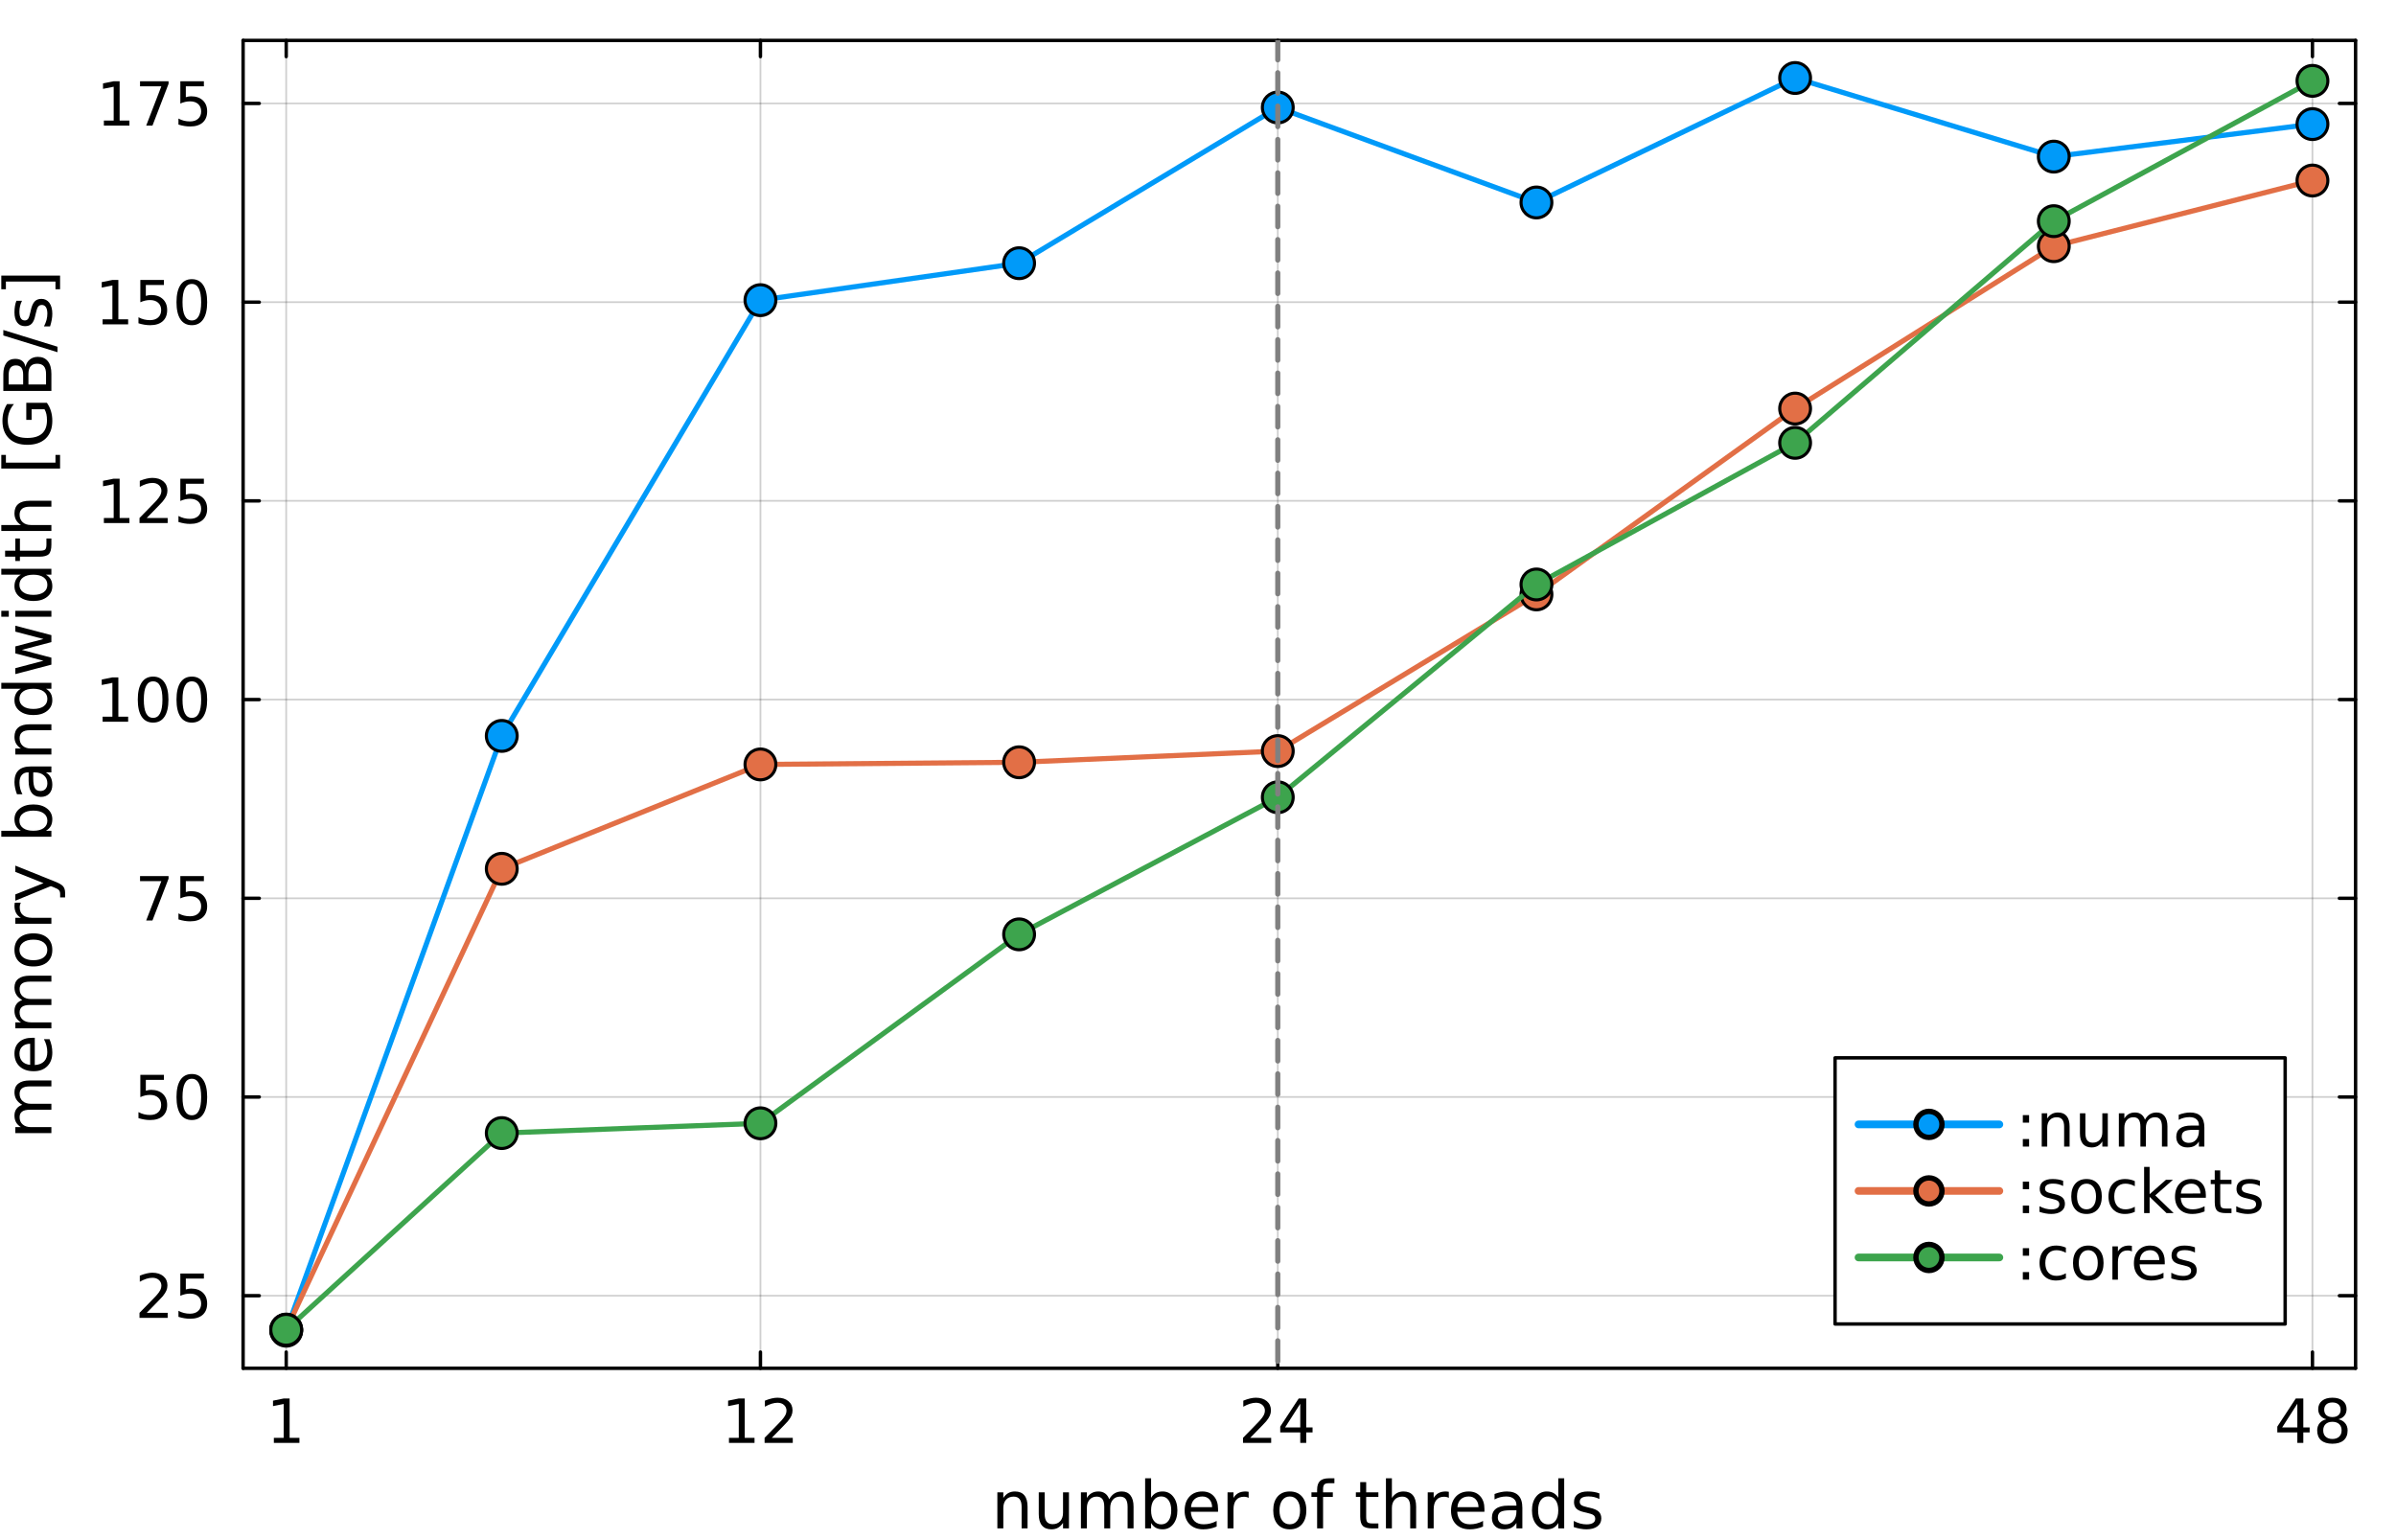 <?xml version="1.0" encoding="utf-8"?>
<svg xmlns="http://www.w3.org/2000/svg" xmlns:xlink="http://www.w3.org/1999/xlink" width="700" height="450" viewBox="0 0 2800 1800">
<rect x="0" y="0" width="2800" height="1800" fill="#333333" stroke="none"/>
<defs>
  <clipPath id="clip370">
    <rect x="0" y="0" width="2800" height="1800"/>
  </clipPath>
</defs>
<path clip-path="url(#clip370)" d="M0 1800 L2800 1800 L2800 -2.27374e-13 L0 -2.27374e-13  Z" fill="#ffffff" fill-rule="evenodd" fill-opacity="1"/>
<defs>
  <clipPath id="clip371">
    <rect x="560" y="0" width="1961" height="1800"/>
  </clipPath>
</defs>
<path clip-path="url(#clip370)" d="M284.088 1599.12 L2752.76 1599.12 L2752.76 47.244 L284.088 47.244  Z" fill="#ffffff" fill-rule="evenodd" fill-opacity="1"/>
<defs>
  <clipPath id="clip372">
    <rect x="284" y="47" width="2470" height="1553"/>
  </clipPath>
</defs>
<polyline clip-path="url(#clip372)" style="stroke:#000000; stroke-linecap:round; stroke-linejoin:round; stroke-width:2; stroke-opacity:0.1; fill:none" points="334.469,1599.12 334.469,47.244 "/>
<polyline clip-path="url(#clip372)" style="stroke:#000000; stroke-linecap:round; stroke-linejoin:round; stroke-width:2; stroke-opacity:0.1; fill:none" points="888.66,1599.12 888.66,47.244 "/>
<polyline clip-path="url(#clip372)" style="stroke:#000000; stroke-linecap:round; stroke-linejoin:round; stroke-width:2; stroke-opacity:0.1; fill:none" points="1493.23,1599.12 1493.23,47.244 "/>
<polyline clip-path="url(#clip372)" style="stroke:#000000; stroke-linecap:round; stroke-linejoin:round; stroke-width:2; stroke-opacity:0.1; fill:none" points="2702.37,1599.12 2702.37,47.244 "/>
<polyline clip-path="url(#clip372)" style="stroke:#000000; stroke-linecap:round; stroke-linejoin:round; stroke-width:2; stroke-opacity:0.1; fill:none" points="334.469,1599.12 334.469,47.244 "/>
<polyline clip-path="url(#clip372)" style="stroke:#000000; stroke-linecap:round; stroke-linejoin:round; stroke-width:2; stroke-opacity:0.1; fill:none" points="888.66,1599.12 888.66,47.244 "/>
<polyline clip-path="url(#clip372)" style="stroke:#000000; stroke-linecap:round; stroke-linejoin:round; stroke-width:2; stroke-opacity:0.1; fill:none" points="1493.23,1599.12 1493.23,47.244 "/>
<polyline clip-path="url(#clip372)" style="stroke:#000000; stroke-linecap:round; stroke-linejoin:round; stroke-width:2; stroke-opacity:0.1; fill:none" points="2702.37,1599.12 2702.37,47.244 "/>
<polyline clip-path="url(#clip370)" style="stroke:#000000; stroke-linecap:round; stroke-linejoin:round; stroke-width:4; stroke-opacity:1; fill:none" points="284.088,1599.12 2752.76,1599.12 "/>
<polyline clip-path="url(#clip370)" style="stroke:#000000; stroke-linecap:round; stroke-linejoin:round; stroke-width:4; stroke-opacity:1; fill:none" points="284.088,47.244 2752.76,47.244 "/>
<polyline clip-path="url(#clip370)" style="stroke:#000000; stroke-linecap:round; stroke-linejoin:round; stroke-width:4; stroke-opacity:1; fill:none" points="334.469,1599.12 334.469,1580.22 "/>
<polyline clip-path="url(#clip370)" style="stroke:#000000; stroke-linecap:round; stroke-linejoin:round; stroke-width:4; stroke-opacity:1; fill:none" points="888.66,1599.12 888.66,1580.22 "/>
<polyline clip-path="url(#clip370)" style="stroke:#000000; stroke-linecap:round; stroke-linejoin:round; stroke-width:4; stroke-opacity:1; fill:none" points="1493.23,1599.12 1493.23,1580.22 "/>
<polyline clip-path="url(#clip370)" style="stroke:#000000; stroke-linecap:round; stroke-linejoin:round; stroke-width:4; stroke-opacity:1; fill:none" points="2702.37,1599.12 2702.37,1580.22 "/>
<polyline clip-path="url(#clip370)" style="stroke:#000000; stroke-linecap:round; stroke-linejoin:round; stroke-width:4; stroke-opacity:1; fill:none" points="334.469,47.244 334.469,66.142 "/>
<polyline clip-path="url(#clip370)" style="stroke:#000000; stroke-linecap:round; stroke-linejoin:round; stroke-width:4; stroke-opacity:1; fill:none" points="888.66,47.244 888.66,66.142 "/>
<polyline clip-path="url(#clip370)" style="stroke:#000000; stroke-linecap:round; stroke-linejoin:round; stroke-width:4; stroke-opacity:1; fill:none" points="1493.23,47.244 1493.23,66.142 "/>
<polyline clip-path="url(#clip370)" style="stroke:#000000; stroke-linecap:round; stroke-linejoin:round; stroke-width:4; stroke-opacity:1; fill:none" points="2702.37,47.244 2702.37,66.142 "/>
<path clip-path="url(#clip370)" d="M320.042 1680.41 L331.5 1680.41 L331.5 1640.87 L319.035 1643.37 L319.035 1636.98 L331.431 1634.48 L338.445 1634.48 L338.445 1680.41 L349.903 1680.41 L349.903 1686.32 L320.042 1686.32 L320.042 1680.41 Z" fill="#000000" fill-rule="nonzero" fill-opacity="1" /><path clip-path="url(#clip370)" d="M851.889 1680.41 L863.348 1680.41 L863.348 1640.87 L850.882 1643.37 L850.882 1636.98 L863.278 1634.48 L870.292 1634.48 L870.292 1680.41 L881.75 1680.41 L881.75 1686.32 L851.889 1686.32 L851.889 1680.41 Z" fill="#000000" fill-rule="nonzero" fill-opacity="1" /><path clip-path="url(#clip370)" d="M901.958 1680.41 L926.437 1680.41 L926.437 1686.32 L893.521 1686.32 L893.521 1680.41 Q897.514 1676.28 904.389 1669.34 Q911.299 1662.36 913.069 1660.34 Q916.438 1656.56 917.757 1653.96 Q919.111 1651.32 919.111 1648.78 Q919.111 1644.65 916.194 1642.05 Q913.313 1639.44 908.66 1639.44 Q905.361 1639.44 901.681 1640.59 Q898.035 1641.73 893.868 1644.06 L893.868 1636.98 Q898.104 1635.28 901.785 1634.41 Q905.465 1633.54 908.521 1633.54 Q916.576 1633.54 921.368 1637.57 Q926.16 1641.6 926.16 1648.33 Q926.16 1651.53 924.944 1654.41 Q923.764 1657.25 920.604 1661.14 Q919.736 1662.15 915.083 1666.98 Q910.431 1671.77 901.958 1680.41 Z" fill="#000000" fill-rule="nonzero" fill-opacity="1" /><path clip-path="url(#clip370)" d="M1461.03 1680.41 L1485.51 1680.41 L1485.51 1686.32 L1452.59 1686.32 L1452.59 1680.41 Q1456.58 1676.28 1463.46 1669.34 Q1470.37 1662.36 1472.14 1660.34 Q1475.51 1656.56 1476.83 1653.96 Q1478.18 1651.32 1478.18 1648.78 Q1478.18 1644.65 1475.26 1642.05 Q1472.38 1639.44 1467.73 1639.44 Q1464.43 1639.44 1460.75 1640.59 Q1457.1 1641.73 1452.94 1644.06 L1452.94 1636.98 Q1457.17 1635.28 1460.85 1634.41 Q1464.53 1633.54 1467.59 1633.54 Q1475.64 1633.54 1480.44 1637.57 Q1485.23 1641.6 1485.23 1648.33 Q1485.23 1651.53 1484.01 1654.41 Q1482.83 1657.25 1479.67 1661.14 Q1478.8 1662.15 1474.15 1666.98 Q1469.5 1671.77 1461.03 1680.41 Z" fill="#000000" fill-rule="nonzero" fill-opacity="1" /><path clip-path="url(#clip370)" d="M1519.5 1640.59 L1501.79 1668.26 L1519.5 1668.26 L1519.5 1640.59 M1517.66 1634.48 L1526.48 1634.48 L1526.48 1668.26 L1533.87 1668.26 L1533.87 1674.09 L1526.48 1674.09 L1526.48 1686.32 L1519.5 1686.32 L1519.5 1674.09 L1496.1 1674.09 L1496.1 1667.32 L1517.66 1634.48 Z" fill="#000000" fill-rule="nonzero" fill-opacity="1" /><path clip-path="url(#clip370)" d="M2684.7 1640.59 L2666.99 1668.26 L2684.7 1668.26 L2684.7 1640.59 M2682.86 1634.48 L2691.68 1634.48 L2691.68 1668.26 L2699.08 1668.26 L2699.08 1674.09 L2691.68 1674.09 L2691.68 1686.32 L2684.7 1686.32 L2684.7 1674.09 L2661.3 1674.09 L2661.3 1667.32 L2682.86 1634.48 Z" fill="#000000" fill-rule="nonzero" fill-opacity="1" /><path clip-path="url(#clip370)" d="M2725.67 1661.7 Q2720.67 1661.7 2717.79 1664.37 Q2714.94 1667.05 2714.94 1671.73 Q2714.94 1676.42 2717.79 1679.09 Q2720.67 1681.77 2725.67 1681.77 Q2730.67 1681.77 2733.56 1679.09 Q2736.44 1676.39 2736.44 1671.73 Q2736.44 1667.05 2733.56 1664.37 Q2730.71 1661.7 2725.67 1661.7 M2718.66 1658.71 Q2714.15 1657.6 2711.61 1654.51 Q2709.11 1651.42 2709.11 1646.98 Q2709.11 1640.76 2713.52 1637.15 Q2717.97 1633.54 2725.67 1633.54 Q2733.42 1633.54 2737.83 1637.15 Q2742.24 1640.76 2742.24 1646.98 Q2742.24 1651.42 2739.7 1654.51 Q2737.2 1657.6 2732.72 1658.71 Q2737.79 1659.89 2740.6 1663.33 Q2743.45 1666.77 2743.45 1671.73 Q2743.45 1679.27 2738.83 1683.3 Q2734.25 1687.32 2725.67 1687.32 Q2717.1 1687.32 2712.48 1683.3 Q2707.9 1679.27 2707.9 1671.73 Q2707.9 1666.77 2710.74 1663.33 Q2713.59 1659.89 2718.66 1658.71 M2716.09 1647.64 Q2716.09 1651.66 2718.59 1653.92 Q2721.12 1656.18 2725.67 1656.18 Q2730.19 1656.18 2732.72 1653.92 Q2735.29 1651.66 2735.29 1647.64 Q2735.29 1643.61 2732.72 1641.35 Q2730.19 1639.1 2725.67 1639.1 Q2721.12 1639.1 2718.59 1641.35 Q2716.09 1643.61 2716.09 1647.64 Z" fill="#000000" fill-rule="nonzero" fill-opacity="1" /><path clip-path="url(#clip370)" d="M1200.82 1760.84 L1200.82 1786.27 L1193.89 1786.27 L1193.89 1761.07 Q1193.89 1755.09 1191.56 1752.11 Q1189.23 1749.14 1184.57 1749.14 Q1178.96 1749.14 1175.73 1752.72 Q1172.49 1756.29 1172.49 1762.46 L1172.49 1786.27 L1165.53 1786.27 L1165.53 1744.14 L1172.49 1744.14 L1172.49 1750.68 Q1174.97 1746.89 1178.32 1745 Q1181.71 1743.12 1186.11 1743.12 Q1193.37 1743.12 1197.09 1747.64 Q1200.82 1752.11 1200.82 1760.84 Z" fill="#000000" fill-rule="nonzero" fill-opacity="1" /><path clip-path="url(#clip370)" d="M1213.91 1769.64 L1213.91 1744.14 L1220.83 1744.14 L1220.83 1769.38 Q1220.83 1775.36 1223.16 1778.37 Q1225.49 1781.34 1230.16 1781.34 Q1235.76 1781.34 1239 1777.77 Q1242.27 1774.19 1242.27 1768.03 L1242.27 1744.14 L1249.19 1744.14 L1249.19 1786.27 L1242.27 1786.27 L1242.27 1779.8 Q1239.75 1783.64 1236.4 1785.52 Q1233.09 1787.36 1228.69 1787.36 Q1221.43 1787.36 1217.67 1782.85 Q1213.91 1778.33 1213.91 1769.64 M1231.32 1743.12 L1231.32 1743.12 Z" fill="#000000" fill-rule="nonzero" fill-opacity="1" /><path clip-path="url(#clip370)" d="M1296.25 1752.23 Q1298.84 1747.56 1302.45 1745.34 Q1306.06 1743.12 1310.95 1743.12 Q1317.54 1743.12 1321.11 1747.75 Q1324.68 1752.34 1324.68 1760.84 L1324.68 1786.27 L1317.72 1786.27 L1317.72 1761.07 Q1317.72 1755.01 1315.58 1752.08 Q1313.44 1749.14 1309.04 1749.14 Q1303.66 1749.14 1300.53 1752.72 Q1297.41 1756.29 1297.41 1762.46 L1297.41 1786.27 L1290.45 1786.27 L1290.45 1761.07 Q1290.45 1754.97 1288.31 1752.08 Q1286.16 1749.14 1281.69 1749.14 Q1276.38 1749.14 1273.26 1752.75 Q1270.14 1756.33 1270.14 1762.46 L1270.14 1786.27 L1263.18 1786.27 L1263.18 1744.14 L1270.14 1744.14 L1270.14 1750.68 Q1272.51 1746.81 1275.82 1744.97 Q1279.13 1743.12 1283.68 1743.12 Q1288.27 1743.12 1291.47 1745.46 Q1294.7 1747.79 1296.25 1752.23 Z" fill="#000000" fill-rule="nonzero" fill-opacity="1" /><path clip-path="url(#clip370)" d="M1368.73 1765.24 Q1368.73 1757.61 1365.57 1753.28 Q1362.45 1748.92 1356.96 1748.92 Q1351.47 1748.92 1348.31 1753.28 Q1345.18 1757.61 1345.18 1765.24 Q1345.18 1772.88 1348.31 1777.24 Q1351.47 1781.57 1356.96 1781.57 Q1362.45 1781.57 1365.57 1777.24 Q1368.73 1772.88 1368.73 1765.24 M1345.18 1750.53 Q1347.37 1746.77 1350.68 1744.97 Q1354.02 1743.12 1358.65 1743.12 Q1366.32 1743.12 1371.1 1749.22 Q1375.92 1755.31 1375.92 1765.24 Q1375.92 1775.17 1371.1 1781.27 Q1366.32 1787.36 1358.65 1787.36 Q1354.02 1787.36 1350.68 1785.55 Q1347.37 1783.71 1345.18 1779.95 L1345.18 1786.27 L1338.22 1786.27 L1338.22 1727.74 L1345.18 1727.74 L1345.18 1750.53 Z" fill="#000000" fill-rule="nonzero" fill-opacity="1" /><path clip-path="url(#clip370)" d="M1423.42 1763.47 L1423.42 1766.86 L1391.6 1766.86 Q1392.05 1774.01 1395.89 1777.77 Q1399.76 1781.49 1406.65 1781.49 Q1410.63 1781.49 1414.36 1780.51 Q1418.12 1779.54 1421.81 1777.58 L1421.81 1784.12 Q1418.08 1785.7 1414.17 1786.53 Q1410.26 1787.36 1406.23 1787.36 Q1396.15 1787.36 1390.25 1781.49 Q1384.38 1775.62 1384.38 1765.62 Q1384.38 1755.27 1389.95 1749.22 Q1395.55 1743.12 1405.03 1743.12 Q1413.53 1743.12 1418.46 1748.62 Q1423.42 1754.07 1423.42 1763.47 M1416.5 1761.44 Q1416.43 1755.76 1413.31 1752.38 Q1410.22 1748.99 1405.11 1748.99 Q1399.31 1748.99 1395.81 1752.26 Q1392.35 1755.54 1391.83 1761.48 L1416.5 1761.44 Z" fill="#000000" fill-rule="nonzero" fill-opacity="1" /><path clip-path="url(#clip370)" d="M1459.2 1750.61 Q1458.03 1749.93 1456.64 1749.63 Q1455.28 1749.29 1453.63 1749.29 Q1447.76 1749.29 1444.6 1753.13 Q1441.48 1756.93 1441.48 1764.08 L1441.48 1786.27 L1434.52 1786.27 L1434.52 1744.14 L1441.48 1744.14 L1441.48 1750.68 Q1443.66 1746.85 1447.16 1745 Q1450.66 1743.12 1455.66 1743.12 Q1456.38 1743.12 1457.24 1743.24 Q1458.11 1743.31 1459.16 1743.5 L1459.2 1750.61 Z" fill="#000000" fill-rule="nonzero" fill-opacity="1" /><path clip-path="url(#clip370)" d="M1507.27 1748.99 Q1501.7 1748.99 1498.47 1753.36 Q1495.23 1757.68 1495.23 1765.24 Q1495.23 1772.8 1498.43 1777.17 Q1501.66 1781.49 1507.27 1781.49 Q1512.8 1781.49 1516.03 1777.13 Q1519.27 1772.77 1519.27 1765.24 Q1519.27 1757.76 1516.03 1753.39 Q1512.8 1748.99 1507.27 1748.99 M1507.27 1743.12 Q1516.3 1743.12 1521.45 1748.99 Q1526.6 1754.86 1526.6 1765.24 Q1526.6 1775.59 1521.45 1781.49 Q1516.3 1787.36 1507.27 1787.36 Q1498.2 1787.36 1493.05 1781.49 Q1487.93 1775.59 1487.93 1765.24 Q1487.93 1754.86 1493.05 1748.99 Q1498.2 1743.12 1507.27 1743.12 Z" fill="#000000" fill-rule="nonzero" fill-opacity="1" /><path clip-path="url(#clip370)" d="M1559.4 1727.74 L1559.4 1733.49 L1552.78 1733.49 Q1549.06 1733.49 1547.59 1735 Q1546.16 1736.5 1546.16 1740.42 L1546.16 1744.14 L1557.56 1744.14 L1557.56 1749.52 L1546.16 1749.52 L1546.16 1786.27 L1539.2 1786.27 L1539.2 1749.52 L1532.58 1749.52 L1532.58 1744.14 L1539.2 1744.14 L1539.2 1741.21 Q1539.2 1734.17 1542.48 1730.97 Q1545.75 1727.74 1552.86 1727.74 L1559.4 1727.74 Z" fill="#000000" fill-rule="nonzero" fill-opacity="1" /><path clip-path="url(#clip370)" d="M1596.53 1732.18 L1596.53 1744.14 L1610.79 1744.14 L1610.79 1749.52 L1596.53 1749.52 L1596.53 1772.39 Q1596.53 1777.54 1597.92 1779.01 Q1599.35 1780.48 1603.68 1780.48 L1610.79 1780.48 L1610.79 1786.27 L1603.68 1786.27 Q1595.67 1786.27 1592.62 1783.3 Q1589.57 1780.29 1589.57 1772.39 L1589.57 1749.52 L1584.49 1749.52 L1584.49 1744.14 L1589.57 1744.14 L1589.57 1732.18 L1596.53 1732.18 Z" fill="#000000" fill-rule="nonzero" fill-opacity="1" /><path clip-path="url(#clip370)" d="M1654.91 1760.84 L1654.91 1786.27 L1647.99 1786.27 L1647.99 1761.07 Q1647.99 1755.09 1645.66 1752.11 Q1643.32 1749.14 1638.66 1749.14 Q1633.06 1749.14 1629.82 1752.72 Q1626.59 1756.29 1626.59 1762.46 L1626.59 1786.27 L1619.63 1786.27 L1619.63 1727.74 L1626.59 1727.74 L1626.59 1750.68 Q1629.07 1746.89 1632.42 1745 Q1635.8 1743.12 1640.2 1743.12 Q1647.46 1743.12 1651.19 1747.64 Q1654.91 1752.11 1654.91 1760.84 Z" fill="#000000" fill-rule="nonzero" fill-opacity="1" /><path clip-path="url(#clip370)" d="M1693.13 1750.61 Q1691.96 1749.93 1690.57 1749.63 Q1689.22 1749.29 1687.56 1749.29 Q1681.69 1749.29 1678.53 1753.13 Q1675.41 1756.93 1675.41 1764.08 L1675.41 1786.27 L1668.45 1786.27 L1668.45 1744.14 L1675.41 1744.14 L1675.41 1750.68 Q1677.59 1746.85 1681.09 1745 Q1684.59 1743.12 1689.59 1743.12 Q1690.31 1743.12 1691.17 1743.24 Q1692.04 1743.31 1693.09 1743.5 L1693.13 1750.61 Z" fill="#000000" fill-rule="nonzero" fill-opacity="1" /><path clip-path="url(#clip370)" d="M1734.73 1763.47 L1734.73 1766.86 L1702.91 1766.86 Q1703.36 1774.01 1707.2 1777.77 Q1711.07 1781.49 1717.95 1781.49 Q1721.94 1781.49 1725.66 1780.51 Q1729.43 1779.54 1733.11 1777.58 L1733.11 1784.12 Q1729.39 1785.7 1725.48 1786.53 Q1721.56 1787.36 1717.54 1787.36 Q1707.46 1787.36 1701.55 1781.49 Q1695.69 1775.62 1695.69 1765.62 Q1695.69 1755.27 1701.25 1749.22 Q1706.86 1743.12 1716.34 1743.12 Q1724.84 1743.12 1729.76 1748.62 Q1734.73 1754.07 1734.73 1763.47 M1727.81 1761.44 Q1727.73 1755.76 1724.61 1752.38 Q1721.53 1748.99 1716.41 1748.99 Q1710.62 1748.99 1707.12 1752.26 Q1703.66 1755.54 1703.13 1761.48 L1727.81 1761.44 Z" fill="#000000" fill-rule="nonzero" fill-opacity="1" /><path clip-path="url(#clip370)" d="M1765.24 1765.09 Q1756.85 1765.09 1753.61 1767.01 Q1750.38 1768.93 1750.38 1773.55 Q1750.38 1777.24 1752.79 1779.42 Q1755.23 1781.57 1759.41 1781.57 Q1765.16 1781.57 1768.62 1777.5 Q1772.12 1773.4 1772.12 1766.63 L1772.12 1765.09 L1765.24 1765.09 M1779.04 1762.23 L1779.04 1786.27 L1772.12 1786.27 L1772.12 1779.87 Q1769.75 1783.71 1766.21 1785.55 Q1762.68 1787.36 1757.56 1787.36 Q1751.09 1787.36 1747.26 1783.75 Q1743.46 1780.1 1743.46 1774.01 Q1743.46 1766.9 1748.2 1763.29 Q1752.97 1759.67 1762.42 1759.67 L1772.12 1759.67 L1772.12 1759 Q1772.12 1754.22 1768.96 1751.63 Q1765.84 1748.99 1760.16 1748.99 Q1756.55 1748.99 1753.12 1749.86 Q1749.7 1750.72 1746.54 1752.45 L1746.54 1746.06 Q1750.34 1744.59 1753.91 1743.88 Q1757.49 1743.12 1760.87 1743.12 Q1770.01 1743.12 1774.53 1747.86 Q1779.04 1752.6 1779.04 1762.23 Z" fill="#000000" fill-rule="nonzero" fill-opacity="1" /><path clip-path="url(#clip370)" d="M1821.02 1750.53 L1821.02 1727.74 L1827.94 1727.74 L1827.94 1786.27 L1821.02 1786.27 L1821.02 1779.95 Q1818.84 1783.71 1815.49 1785.55 Q1812.18 1787.36 1807.52 1787.36 Q1799.88 1787.36 1795.07 1781.27 Q1790.29 1775.17 1790.29 1765.24 Q1790.29 1755.31 1795.07 1749.22 Q1799.88 1743.12 1807.52 1743.12 Q1812.18 1743.12 1815.49 1744.97 Q1818.84 1746.77 1821.02 1750.53 M1797.44 1765.24 Q1797.44 1772.88 1800.56 1777.24 Q1803.72 1781.57 1809.21 1781.57 Q1814.7 1781.57 1817.86 1777.24 Q1821.02 1772.88 1821.02 1765.24 Q1821.02 1757.61 1817.86 1753.28 Q1814.7 1748.92 1809.21 1748.92 Q1803.72 1748.92 1800.56 1753.28 Q1797.44 1757.61 1797.44 1765.24 Z" fill="#000000" fill-rule="nonzero" fill-opacity="1" /><path clip-path="url(#clip370)" d="M1869.06 1745.38 L1869.06 1751.93 Q1866.12 1750.42 1862.96 1749.67 Q1859.8 1748.92 1856.42 1748.92 Q1851.26 1748.92 1848.67 1750.5 Q1846.11 1752.08 1846.11 1755.24 Q1846.11 1757.64 1847.95 1759.04 Q1849.8 1760.39 1855.36 1761.63 L1857.73 1762.16 Q1865.11 1763.74 1868.19 1766.63 Q1871.31 1769.49 1871.31 1774.65 Q1871.31 1780.51 1866.65 1783.94 Q1862.02 1787.36 1853.9 1787.36 Q1850.51 1787.36 1846.82 1786.68 Q1843.18 1786.04 1839.11 1784.73 L1839.11 1777.58 Q1842.95 1779.57 1846.67 1780.59 Q1850.4 1781.57 1854.05 1781.57 Q1858.94 1781.57 1861.57 1779.91 Q1864.2 1778.22 1864.2 1775.17 Q1864.2 1772.35 1862.28 1770.85 Q1860.4 1769.34 1853.97 1767.95 L1851.56 1767.39 Q1845.13 1766.03 1842.27 1763.25 Q1839.41 1760.43 1839.41 1755.54 Q1839.41 1749.59 1843.63 1746.36 Q1847.84 1743.12 1855.59 1743.12 Q1859.43 1743.12 1862.81 1743.69 Q1866.2 1744.25 1869.06 1745.38 Z" fill="#000000" fill-rule="nonzero" fill-opacity="1" /><polyline clip-path="url(#clip372)" style="stroke:#000000; stroke-linecap:round; stroke-linejoin:round; stroke-width:2; stroke-opacity:0.1; fill:none" points="284.088,1514.32 2752.76,1514.32 "/>
<polyline clip-path="url(#clip372)" style="stroke:#000000; stroke-linecap:round; stroke-linejoin:round; stroke-width:2; stroke-opacity:0.1; fill:none" points="284.088,1282.08 2752.76,1282.08 "/>
<polyline clip-path="url(#clip372)" style="stroke:#000000; stroke-linecap:round; stroke-linejoin:round; stroke-width:2; stroke-opacity:0.1; fill:none" points="284.088,1049.85 2752.76,1049.85 "/>
<polyline clip-path="url(#clip372)" style="stroke:#000000; stroke-linecap:round; stroke-linejoin:round; stroke-width:2; stroke-opacity:0.1; fill:none" points="284.088,817.607 2752.76,817.607 "/>
<polyline clip-path="url(#clip372)" style="stroke:#000000; stroke-linecap:round; stroke-linejoin:round; stroke-width:2; stroke-opacity:0.1; fill:none" points="284.088,585.368 2752.76,585.368 "/>
<polyline clip-path="url(#clip372)" style="stroke:#000000; stroke-linecap:round; stroke-linejoin:round; stroke-width:2; stroke-opacity:0.1; fill:none" points="284.088,353.13 2752.76,353.13 "/>
<polyline clip-path="url(#clip372)" style="stroke:#000000; stroke-linecap:round; stroke-linejoin:round; stroke-width:2; stroke-opacity:0.1; fill:none" points="284.088,120.892 2752.76,120.892 "/>
<polyline clip-path="url(#clip372)" style="stroke:#000000; stroke-linecap:round; stroke-linejoin:round; stroke-width:2; stroke-opacity:0.1; fill:none" points="284.088,1514.32 2752.76,1514.32 "/>
<polyline clip-path="url(#clip372)" style="stroke:#000000; stroke-linecap:round; stroke-linejoin:round; stroke-width:2; stroke-opacity:0.1; fill:none" points="284.088,1282.08 2752.76,1282.08 "/>
<polyline clip-path="url(#clip372)" style="stroke:#000000; stroke-linecap:round; stroke-linejoin:round; stroke-width:2; stroke-opacity:0.1; fill:none" points="284.088,1049.85 2752.76,1049.85 "/>
<polyline clip-path="url(#clip372)" style="stroke:#000000; stroke-linecap:round; stroke-linejoin:round; stroke-width:2; stroke-opacity:0.1; fill:none" points="284.088,817.607 2752.76,817.607 "/>
<polyline clip-path="url(#clip372)" style="stroke:#000000; stroke-linecap:round; stroke-linejoin:round; stroke-width:2; stroke-opacity:0.1; fill:none" points="284.088,585.368 2752.76,585.368 "/>
<polyline clip-path="url(#clip372)" style="stroke:#000000; stroke-linecap:round; stroke-linejoin:round; stroke-width:2; stroke-opacity:0.1; fill:none" points="284.088,353.13 2752.76,353.13 "/>
<polyline clip-path="url(#clip372)" style="stroke:#000000; stroke-linecap:round; stroke-linejoin:round; stroke-width:2; stroke-opacity:0.1; fill:none" points="284.088,120.892 2752.76,120.892 "/>
<polyline clip-path="url(#clip370)" style="stroke:#000000; stroke-linecap:round; stroke-linejoin:round; stroke-width:4; stroke-opacity:1; fill:none" points="284.088,1599.12 284.088,47.244 "/>
<polyline clip-path="url(#clip370)" style="stroke:#000000; stroke-linecap:round; stroke-linejoin:round; stroke-width:4; stroke-opacity:1; fill:none" points="2752.76,1599.12 2752.76,47.244 "/>
<polyline clip-path="url(#clip370)" style="stroke:#000000; stroke-linecap:round; stroke-linejoin:round; stroke-width:4; stroke-opacity:1; fill:none" points="284.088,1514.32 302.986,1514.32 "/>
<polyline clip-path="url(#clip370)" style="stroke:#000000; stroke-linecap:round; stroke-linejoin:round; stroke-width:4; stroke-opacity:1; fill:none" points="284.088,1282.08 302.986,1282.08 "/>
<polyline clip-path="url(#clip370)" style="stroke:#000000; stroke-linecap:round; stroke-linejoin:round; stroke-width:4; stroke-opacity:1; fill:none" points="284.088,1049.85 302.986,1049.85 "/>
<polyline clip-path="url(#clip370)" style="stroke:#000000; stroke-linecap:round; stroke-linejoin:round; stroke-width:4; stroke-opacity:1; fill:none" points="284.088,817.607 302.986,817.607 "/>
<polyline clip-path="url(#clip370)" style="stroke:#000000; stroke-linecap:round; stroke-linejoin:round; stroke-width:4; stroke-opacity:1; fill:none" points="284.088,585.368 302.986,585.368 "/>
<polyline clip-path="url(#clip370)" style="stroke:#000000; stroke-linecap:round; stroke-linejoin:round; stroke-width:4; stroke-opacity:1; fill:none" points="284.088,353.13 302.986,353.13 "/>
<polyline clip-path="url(#clip370)" style="stroke:#000000; stroke-linecap:round; stroke-linejoin:round; stroke-width:4; stroke-opacity:1; fill:none" points="284.088,120.892 302.986,120.892 "/>
<polyline clip-path="url(#clip370)" style="stroke:#000000; stroke-linecap:round; stroke-linejoin:round; stroke-width:4; stroke-opacity:1; fill:none" points="2752.76,1514.32 2733.86,1514.32 "/>
<polyline clip-path="url(#clip370)" style="stroke:#000000; stroke-linecap:round; stroke-linejoin:round; stroke-width:4; stroke-opacity:1; fill:none" points="2752.76,1282.08 2733.86,1282.08 "/>
<polyline clip-path="url(#clip370)" style="stroke:#000000; stroke-linecap:round; stroke-linejoin:round; stroke-width:4; stroke-opacity:1; fill:none" points="2752.76,1049.85 2733.86,1049.85 "/>
<polyline clip-path="url(#clip370)" style="stroke:#000000; stroke-linecap:round; stroke-linejoin:round; stroke-width:4; stroke-opacity:1; fill:none" points="2752.76,817.607 2733.86,817.607 "/>
<polyline clip-path="url(#clip370)" style="stroke:#000000; stroke-linecap:round; stroke-linejoin:round; stroke-width:4; stroke-opacity:1; fill:none" points="2752.76,585.368 2733.86,585.368 "/>
<polyline clip-path="url(#clip370)" style="stroke:#000000; stroke-linecap:round; stroke-linejoin:round; stroke-width:4; stroke-opacity:1; fill:none" points="2752.76,353.13 2733.86,353.13 "/>
<polyline clip-path="url(#clip370)" style="stroke:#000000; stroke-linecap:round; stroke-linejoin:round; stroke-width:4; stroke-opacity:1; fill:none" points="2752.76,120.892 2733.86,120.892 "/>
<path clip-path="url(#clip370)" d="M171.464 1534.34 L195.943 1534.34 L195.943 1540.24 L163.026 1540.24 L163.026 1534.34 Q167.019 1530.21 173.894 1523.26 Q180.804 1516.28 182.575 1514.27 Q185.943 1510.49 187.262 1507.88 Q188.616 1505.24 188.616 1502.71 Q188.616 1498.58 185.7 1495.97 Q182.818 1493.37 178.165 1493.37 Q174.866 1493.37 171.186 1494.51 Q167.54 1495.66 163.373 1497.99 L163.373 1490.9 Q167.609 1489.2 171.29 1488.33 Q174.971 1487.46 178.026 1487.46 Q186.082 1487.46 190.873 1491.49 Q195.665 1495.52 195.665 1502.26 Q195.665 1505.45 194.45 1508.33 Q193.269 1511.18 190.109 1515.07 Q189.241 1516.08 184.589 1520.9 Q179.936 1525.69 171.464 1534.34 Z" fill="#000000" fill-rule="nonzero" fill-opacity="1" /><path clip-path="url(#clip370)" d="M210.734 1488.4 L238.269 1488.4 L238.269 1494.3 L217.158 1494.3 L217.158 1507.01 Q218.686 1506.49 220.213 1506.25 Q221.741 1505.97 223.269 1505.97 Q231.949 1505.97 237.019 1510.73 Q242.088 1515.49 242.088 1523.61 Q242.088 1531.98 236.88 1536.63 Q231.672 1541.25 222.193 1541.25 Q218.929 1541.25 215.526 1540.69 Q212.158 1540.14 208.547 1539.03 L208.547 1531.98 Q211.672 1533.68 215.005 1534.51 Q218.338 1535.35 222.054 1535.35 Q228.061 1535.35 231.567 1532.19 Q235.074 1529.03 235.074 1523.61 Q235.074 1518.19 231.567 1515.03 Q228.061 1511.87 222.054 1511.87 Q219.241 1511.87 216.429 1512.5 Q213.651 1513.12 210.734 1514.44 L210.734 1488.4 Z" fill="#000000" fill-rule="nonzero" fill-opacity="1" /><path clip-path="url(#clip370)" d="M163.998 1256.16 L191.533 1256.16 L191.533 1262.07 L170.422 1262.07 L170.422 1274.77 Q171.95 1274.25 173.477 1274.01 Q175.005 1273.73 176.533 1273.73 Q185.214 1273.73 190.283 1278.49 Q195.352 1283.25 195.352 1291.37 Q195.352 1299.74 190.144 1304.39 Q184.936 1309.01 175.457 1309.01 Q172.193 1309.01 168.79 1308.46 Q165.422 1307.9 161.811 1306.79 L161.811 1299.74 Q164.936 1301.44 168.269 1302.27 Q171.602 1303.11 175.318 1303.11 Q181.325 1303.11 184.832 1299.95 Q188.339 1296.79 188.339 1291.37 Q188.339 1285.96 184.832 1282.8 Q181.325 1279.64 175.318 1279.64 Q172.505 1279.64 169.693 1280.26 Q166.915 1280.89 163.998 1282.21 L163.998 1256.16 Z" fill="#000000" fill-rule="nonzero" fill-opacity="1" /><path clip-path="url(#clip370)" d="M224.172 1260.78 Q218.755 1260.78 216.012 1266.13 Q213.304 1271.44 213.304 1282.14 Q213.304 1292.8 216.012 1298.14 Q218.755 1303.46 224.172 1303.46 Q229.623 1303.46 232.331 1298.14 Q235.074 1292.8 235.074 1282.14 Q235.074 1271.44 232.331 1266.13 Q229.623 1260.78 224.172 1260.78 M224.172 1255.23 Q232.887 1255.23 237.47 1262.14 Q242.088 1269.01 242.088 1282.14 Q242.088 1295.23 237.47 1302.14 Q232.887 1309.01 224.172 1309.01 Q215.456 1309.01 210.838 1302.14 Q206.255 1295.23 206.255 1282.14 Q206.255 1269.01 210.838 1262.14 Q215.456 1255.23 224.172 1255.23 Z" fill="#000000" fill-rule="nonzero" fill-opacity="1" /><path clip-path="url(#clip370)" d="M163.651 1023.93 L196.984 1023.93 L196.984 1026.91 L178.165 1075.77 L170.839 1075.77 L188.547 1029.83 L163.651 1029.83 L163.651 1023.93 Z" fill="#000000" fill-rule="nonzero" fill-opacity="1" /><path clip-path="url(#clip370)" d="M210.734 1023.93 L238.269 1023.93 L238.269 1029.83 L217.158 1029.83 L217.158 1042.54 Q218.686 1042.02 220.213 1041.77 Q221.741 1041.49 223.269 1041.49 Q231.949 1041.49 237.019 1046.25 Q242.088 1051.01 242.088 1059.13 Q242.088 1067.5 236.88 1072.15 Q231.672 1076.77 222.193 1076.77 Q218.929 1076.77 215.526 1076.22 Q212.158 1075.66 208.547 1074.55 L208.547 1067.5 Q211.672 1069.2 215.005 1070.04 Q218.338 1070.87 222.054 1070.87 Q228.061 1070.87 231.567 1067.71 Q235.074 1064.55 235.074 1059.13 Q235.074 1053.72 231.567 1050.56 Q228.061 1047.4 222.054 1047.4 Q219.241 1047.4 216.429 1048.02 Q213.651 1048.65 210.734 1049.97 L210.734 1023.93 Z" fill="#000000" fill-rule="nonzero" fill-opacity="1" /><path clip-path="url(#clip370)" d="M119.901 837.624 L131.36 837.624 L131.36 798.076 L118.894 800.576 L118.894 794.187 L131.29 791.687 L138.304 791.687 L138.304 837.624 L149.762 837.624 L149.762 843.527 L119.901 843.527 L119.901 837.624 Z" fill="#000000" fill-rule="nonzero" fill-opacity="1" /><path clip-path="url(#clip370)" d="M178.929 796.305 Q173.512 796.305 170.769 801.652 Q168.061 806.965 168.061 817.659 Q168.061 828.319 170.769 833.666 Q173.512 838.978 178.929 838.978 Q184.38 838.978 187.089 833.666 Q189.832 828.319 189.832 817.659 Q189.832 806.965 187.089 801.652 Q184.38 796.305 178.929 796.305 M178.929 790.749 Q187.644 790.749 192.227 797.659 Q196.845 804.534 196.845 817.659 Q196.845 830.749 192.227 837.659 Q187.644 844.534 178.929 844.534 Q170.214 844.534 165.596 837.659 Q161.012 830.749 161.012 817.659 Q161.012 804.534 165.596 797.659 Q170.214 790.749 178.929 790.749 Z" fill="#000000" fill-rule="nonzero" fill-opacity="1" /><path clip-path="url(#clip370)" d="M224.172 796.305 Q218.755 796.305 216.012 801.652 Q213.304 806.965 213.304 817.659 Q213.304 828.319 216.012 833.666 Q218.755 838.978 224.172 838.978 Q229.623 838.978 232.331 833.666 Q235.074 828.319 235.074 817.659 Q235.074 806.965 232.331 801.652 Q229.623 796.305 224.172 796.305 M224.172 790.749 Q232.887 790.749 237.47 797.659 Q242.088 804.534 242.088 817.659 Q242.088 830.749 237.47 837.659 Q232.887 844.534 224.172 844.534 Q215.456 844.534 210.838 837.659 Q206.255 830.749 206.255 817.659 Q206.255 804.534 210.838 797.659 Q215.456 790.749 224.172 790.749 Z" fill="#000000" fill-rule="nonzero" fill-opacity="1" /><path clip-path="url(#clip370)" d="M121.394 605.386 L132.853 605.386 L132.853 565.837 L120.387 568.337 L120.387 561.948 L132.783 559.448 L139.797 559.448 L139.797 605.386 L151.255 605.386 L151.255 611.288 L121.394 611.288 L121.394 605.386 Z" fill="#000000" fill-rule="nonzero" fill-opacity="1" /><path clip-path="url(#clip370)" d="M171.464 605.386 L195.943 605.386 L195.943 611.288 L163.026 611.288 L163.026 605.386 Q167.019 601.254 173.894 594.309 Q180.804 587.33 182.575 585.316 Q185.943 581.532 187.262 578.927 Q188.616 576.289 188.616 573.754 Q188.616 569.622 185.7 567.018 Q182.818 564.414 178.165 564.414 Q174.866 564.414 171.186 565.559 Q167.54 566.705 163.373 569.032 L163.373 561.948 Q167.609 560.247 171.29 559.379 Q174.971 558.511 178.026 558.511 Q186.082 558.511 190.873 562.539 Q195.665 566.566 195.665 573.302 Q195.665 576.497 194.45 579.379 Q193.269 582.226 190.109 586.115 Q189.241 587.122 184.589 591.948 Q179.936 596.74 171.464 605.386 Z" fill="#000000" fill-rule="nonzero" fill-opacity="1" /><path clip-path="url(#clip370)" d="M210.734 559.448 L238.269 559.448 L238.269 565.351 L217.158 565.351 L217.158 578.059 Q218.686 577.539 220.213 577.296 Q221.741 577.018 223.269 577.018 Q231.949 577.018 237.019 581.775 Q242.088 586.532 242.088 594.657 Q242.088 603.025 236.88 607.677 Q231.672 612.295 222.193 612.295 Q218.929 612.295 215.526 611.74 Q212.158 611.184 208.547 610.073 L208.547 603.025 Q211.672 604.726 215.005 605.559 Q218.338 606.393 222.054 606.393 Q228.061 606.393 231.567 603.233 Q235.074 600.073 235.074 594.657 Q235.074 589.24 231.567 586.08 Q228.061 582.92 222.054 582.92 Q219.241 582.92 216.429 583.545 Q213.651 584.17 210.734 585.49 L210.734 559.448 Z" fill="#000000" fill-rule="nonzero" fill-opacity="1" /><path clip-path="url(#clip370)" d="M119.901 373.147 L131.36 373.147 L131.36 333.599 L118.894 336.099 L118.894 329.71 L131.29 327.21 L138.304 327.21 L138.304 373.147 L149.762 373.147 L149.762 379.05 L119.901 379.05 L119.901 373.147 Z" fill="#000000" fill-rule="nonzero" fill-opacity="1" /><path clip-path="url(#clip370)" d="M163.998 327.21 L191.533 327.21 L191.533 333.113 L170.422 333.113 L170.422 345.821 Q171.95 345.3 173.477 345.057 Q175.005 344.779 176.533 344.779 Q185.214 344.779 190.283 349.536 Q195.352 354.293 195.352 362.418 Q195.352 370.786 190.144 375.439 Q184.936 380.057 175.457 380.057 Q172.193 380.057 168.79 379.501 Q165.422 378.946 161.811 377.835 L161.811 370.786 Q164.936 372.488 168.269 373.321 Q171.602 374.154 175.318 374.154 Q181.325 374.154 184.832 370.994 Q188.339 367.835 188.339 362.418 Q188.339 357.001 184.832 353.842 Q181.325 350.682 175.318 350.682 Q172.505 350.682 169.693 351.307 Q166.915 351.932 163.998 353.251 L163.998 327.21 Z" fill="#000000" fill-rule="nonzero" fill-opacity="1" /><path clip-path="url(#clip370)" d="M224.172 331.828 Q218.755 331.828 216.012 337.175 Q213.304 342.488 213.304 353.182 Q213.304 363.842 216.012 369.189 Q218.755 374.501 224.172 374.501 Q229.623 374.501 232.331 369.189 Q235.074 363.842 235.074 353.182 Q235.074 342.488 232.331 337.175 Q229.623 331.828 224.172 331.828 M224.172 326.272 Q232.887 326.272 237.47 333.182 Q242.088 340.057 242.088 353.182 Q242.088 366.272 237.47 373.182 Q232.887 380.057 224.172 380.057 Q215.456 380.057 210.838 373.182 Q206.255 366.272 206.255 353.182 Q206.255 340.057 210.838 333.182 Q215.456 326.272 224.172 326.272 Z" fill="#000000" fill-rule="nonzero" fill-opacity="1" /><path clip-path="url(#clip370)" d="M121.394 140.909 L132.853 140.909 L132.853 101.36 L120.387 103.86 L120.387 97.472 L132.783 94.972 L139.797 94.972 L139.797 140.909 L151.255 140.909 L151.255 146.812 L121.394 146.812 L121.394 140.909 Z" fill="#000000" fill-rule="nonzero" fill-opacity="1" /><path clip-path="url(#clip370)" d="M163.651 94.972 L196.984 94.972 L196.984 97.958 L178.165 146.812 L170.839 146.812 L188.547 100.874 L163.651 100.874 L163.651 94.972 Z" fill="#000000" fill-rule="nonzero" fill-opacity="1" /><path clip-path="url(#clip370)" d="M210.734 94.972 L238.269 94.972 L238.269 100.874 L217.158 100.874 L217.158 113.583 Q218.686 113.062 220.213 112.819 Q221.741 112.541 223.269 112.541 Q231.949 112.541 237.019 117.298 Q242.088 122.055 242.088 130.18 Q242.088 138.548 236.88 143.2 Q231.672 147.818 222.193 147.818 Q218.929 147.818 215.526 147.263 Q212.158 146.707 208.547 145.596 L208.547 138.548 Q211.672 140.249 215.005 141.082 Q218.338 141.916 222.054 141.916 Q228.061 141.916 231.567 138.756 Q235.074 135.596 235.074 130.18 Q235.074 124.763 231.567 121.603 Q228.061 118.444 222.054 118.444 Q219.241 118.444 216.429 119.069 Q213.651 119.694 210.734 121.013 L210.734 94.972 Z" fill="#000000" fill-rule="nonzero" fill-opacity="1" /><path clip-path="url(#clip370)" d="M26.004 1291.19 Q21.34 1288.6 19.121 1284.99 Q16.901 1281.38 16.901 1276.49 Q16.901 1269.9 21.528 1266.33 Q26.117 1262.76 34.618 1262.76 L60.046 1262.76 L60.046 1269.71 L34.844 1269.71 Q28.788 1269.71 25.854 1271.86 Q22.92 1274 22.92 1278.4 Q22.92 1283.78 26.493 1286.9 Q30.067 1290.03 36.236 1290.03 L60.046 1290.03 L60.046 1296.99 L34.844 1296.99 Q28.75 1296.99 25.854 1299.13 Q22.92 1301.27 22.92 1305.75 Q22.92 1311.05 26.531 1314.18 Q30.105 1317.3 36.236 1317.3 L60.046 1317.3 L60.046 1324.26 L17.917 1324.26 L17.917 1317.3 L24.462 1317.3 Q20.588 1314.93 18.745 1311.62 Q16.901 1308.31 16.901 1303.76 Q16.901 1299.17 19.234 1295.97 Q21.566 1292.74 26.004 1291.19 Z" fill="#000000" fill-rule="nonzero" fill-opacity="1" /><path clip-path="url(#clip370)" d="M37.251 1212.92 L40.637 1212.92 L40.637 1244.74 Q47.784 1244.29 51.545 1240.45 Q55.269 1236.58 55.269 1229.69 Q55.269 1225.7 54.291 1221.98 Q53.313 1218.22 51.357 1214.53 L57.902 1214.53 Q59.482 1218.26 60.31 1222.17 Q61.137 1226.08 61.137 1230.11 Q61.137 1240.19 55.269 1246.09 Q49.401 1251.96 39.395 1251.96 Q29.051 1251.96 22.995 1246.39 Q16.901 1240.79 16.901 1231.31 Q16.901 1222.81 22.393 1217.88 Q27.848 1212.92 37.251 1212.92 M35.22 1219.84 Q29.54 1219.91 26.155 1223.03 Q22.769 1226.12 22.769 1231.23 Q22.769 1237.03 26.042 1240.52 Q29.314 1243.99 35.258 1244.51 L35.22 1219.84 Z" fill="#000000" fill-rule="nonzero" fill-opacity="1" /><path clip-path="url(#clip370)" d="M26.004 1168.75 Q21.34 1166.16 19.121 1162.55 Q16.901 1158.94 16.901 1154.05 Q16.901 1147.46 21.528 1143.89 Q26.117 1140.32 34.618 1140.32 L60.046 1140.32 L60.046 1147.28 L34.844 1147.28 Q28.788 1147.28 25.854 1149.42 Q22.92 1151.56 22.92 1155.97 Q22.92 1161.34 26.493 1164.47 Q30.067 1167.59 36.236 1167.59 L60.046 1167.59 L60.046 1174.55 L34.844 1174.55 Q28.75 1174.55 25.854 1176.69 Q22.92 1178.84 22.92 1183.31 Q22.92 1188.62 26.531 1191.74 Q30.105 1194.86 36.236 1194.86 L60.046 1194.86 L60.046 1201.82 L17.917 1201.82 L17.917 1194.86 L24.462 1194.86 Q20.588 1192.49 18.745 1189.18 Q16.901 1185.87 16.901 1181.32 Q16.901 1176.73 19.234 1173.53 Q21.566 1170.3 26.004 1168.75 Z" fill="#000000" fill-rule="nonzero" fill-opacity="1" /><path clip-path="url(#clip370)" d="M22.769 1110.19 Q22.769 1115.75 27.133 1118.99 Q31.459 1122.22 39.019 1122.22 Q46.58 1122.22 50.944 1119.03 Q55.269 1115.79 55.269 1110.19 Q55.269 1104.66 50.906 1101.42 Q46.542 1098.19 39.019 1098.19 Q31.534 1098.19 27.171 1101.42 Q22.769 1104.66 22.769 1110.19 M16.901 1110.19 Q16.901 1101.16 22.769 1096.01 Q28.637 1090.85 39.019 1090.85 Q49.364 1090.85 55.269 1096.01 Q61.137 1101.16 61.137 1110.19 Q61.137 1119.25 55.269 1124.41 Q49.364 1129.52 39.019 1129.52 Q28.637 1129.52 22.769 1124.41 Q16.901 1119.25 16.901 1110.19 Z" fill="#000000" fill-rule="nonzero" fill-opacity="1" /><path clip-path="url(#clip370)" d="M24.387 1054.97 Q23.71 1056.13 23.409 1057.53 Q23.07 1058.88 23.07 1060.53 Q23.07 1066.4 26.907 1069.56 Q30.706 1072.68 37.853 1072.68 L60.046 1072.68 L60.046 1079.64 L17.917 1079.64 L17.917 1072.68 L24.462 1072.68 Q20.625 1070.5 18.782 1067 Q16.901 1063.51 16.901 1058.5 Q16.901 1057.79 17.014 1056.92 Q17.09 1056.06 17.278 1055.01 L24.387 1054.97 Z" fill="#000000" fill-rule="nonzero" fill-opacity="1" /><path clip-path="url(#clip370)" d="M63.959 1030.18 Q71.482 1033.11 73.776 1035.9 Q76.071 1038.68 76.071 1043.34 L76.071 1048.87 L70.278 1048.87 L70.278 1044.81 Q70.278 1041.95 68.924 1040.37 Q67.57 1038.79 62.529 1036.87 L59.369 1035.63 L17.917 1052.67 L17.917 1045.34 L50.868 1032.17 L17.917 1019.01 L17.917 1011.67 L63.959 1030.18 Z" fill="#000000" fill-rule="nonzero" fill-opacity="1" /><path clip-path="url(#clip370)" d="M39.019 947.387 Q31.383 947.387 27.058 950.547 Q22.694 953.669 22.694 959.161 Q22.694 964.653 27.058 967.812 Q31.383 970.934 39.019 970.934 Q46.655 970.934 51.019 967.812 Q55.344 964.653 55.344 959.161 Q55.344 953.669 51.019 950.547 Q46.655 947.387 39.019 947.387 M24.312 970.934 Q20.55 968.753 18.745 965.443 Q16.901 962.095 16.901 957.468 Q16.901 949.794 22.995 945.017 Q29.089 940.202 39.019 940.202 Q48.95 940.202 55.044 945.017 Q61.137 949.794 61.137 957.468 Q61.137 962.095 59.332 965.443 Q57.489 968.753 53.727 970.934 L60.046 970.934 L60.046 977.893 L1.517 977.893 L1.517 970.934 L24.312 970.934 Z" fill="#000000" fill-rule="nonzero" fill-opacity="1" /><path clip-path="url(#clip370)" d="M38.869 909.583 Q38.869 917.972 40.787 921.207 Q42.706 924.442 47.332 924.442 Q51.019 924.442 53.2 922.034 Q55.344 919.589 55.344 915.414 Q55.344 909.659 51.282 906.198 Q47.182 902.7 40.411 902.7 L38.869 902.7 L38.869 909.583 M36.01 895.779 L60.046 895.779 L60.046 902.7 L53.652 902.7 Q57.489 905.07 59.332 908.605 Q61.137 912.141 61.137 917.257 Q61.137 923.727 57.526 927.564 Q53.877 931.363 47.784 931.363 Q40.674 931.363 37.063 926.623 Q33.452 921.846 33.452 912.405 L33.452 902.7 L32.775 902.7 Q27.998 902.7 25.402 905.859 Q22.769 908.982 22.769 914.662 Q22.769 918.273 23.635 921.696 Q24.5 925.119 26.23 928.278 L19.835 928.278 Q18.368 924.479 17.654 920.906 Q16.901 917.332 16.901 913.947 Q16.901 904.806 21.641 900.292 Q26.381 895.779 36.01 895.779 Z" fill="#000000" fill-rule="nonzero" fill-opacity="1" /><path clip-path="url(#clip370)" d="M34.618 846.502 L60.046 846.502 L60.046 853.423 L34.844 853.423 Q28.863 853.423 25.892 855.756 Q22.92 858.088 22.92 862.752 Q22.92 868.357 26.493 871.592 Q30.067 874.827 36.236 874.827 L60.046 874.827 L60.046 881.786 L17.917 881.786 L17.917 874.827 L24.462 874.827 Q20.663 872.344 18.782 868.996 Q16.901 865.611 16.901 861.21 Q16.901 853.95 21.415 850.226 Q25.892 846.502 34.618 846.502 Z" fill="#000000" fill-rule="nonzero" fill-opacity="1" /><path clip-path="url(#clip370)" d="M24.312 804.975 L1.517 804.975 L1.517 798.053 L60.046 798.053 L60.046 804.975 L53.727 804.975 Q57.489 807.156 59.332 810.504 Q61.137 813.814 61.137 818.479 Q61.137 826.115 55.044 830.929 Q48.95 835.707 39.019 835.707 Q29.089 835.707 22.995 830.929 Q16.901 826.115 16.901 818.479 Q16.901 813.814 18.745 810.504 Q20.55 807.156 24.312 804.975 M39.019 828.56 Q46.655 828.56 51.019 825.437 Q55.344 822.278 55.344 816.786 Q55.344 811.294 51.019 808.134 Q46.655 804.975 39.019 804.975 Q31.383 804.975 27.058 808.134 Q22.694 811.294 22.694 816.786 Q22.694 822.278 27.058 825.437 Q31.383 828.56 39.019 828.56 Z" fill="#000000" fill-rule="nonzero" fill-opacity="1" /><path clip-path="url(#clip370)" d="M17.917 787.822 L17.917 780.901 L50.793 772.249 L17.917 763.635 L17.917 755.473 L50.793 746.821 L17.917 738.207 L17.917 731.286 L60.046 742.307 L60.046 750.47 L25.515 759.535 L60.046 768.638 L60.046 776.801 L17.917 787.822 Z" fill="#000000" fill-rule="nonzero" fill-opacity="1" /><path clip-path="url(#clip370)" d="M17.917 720.791 L17.917 713.87 L60.046 713.87 L60.046 720.791 L17.917 720.791 M1.517 720.791 L1.517 713.87 L10.281 713.87 L10.281 720.791 L1.517 720.791 Z" fill="#000000" fill-rule="nonzero" fill-opacity="1" /><path clip-path="url(#clip370)" d="M24.312 671.665 L1.517 671.665 L1.517 664.744 L60.046 664.744 L60.046 671.665 L53.727 671.665 Q57.489 673.847 59.332 677.195 Q61.137 680.505 61.137 685.169 Q61.137 692.805 55.044 697.62 Q48.95 702.397 39.019 702.397 Q29.089 702.397 22.995 697.62 Q16.901 692.805 16.901 685.169 Q16.901 680.505 18.745 677.195 Q20.55 673.847 24.312 671.665 M39.019 695.25 Q46.655 695.25 51.019 692.128 Q55.344 688.968 55.344 683.476 Q55.344 677.985 51.019 674.825 Q46.655 671.665 39.019 671.665 Q31.383 671.665 27.058 674.825 Q22.694 677.985 22.694 683.476 Q22.694 688.968 27.058 692.128 Q31.383 695.25 39.019 695.25 Z" fill="#000000" fill-rule="nonzero" fill-opacity="1" /><path clip-path="url(#clip370)" d="M5.955 643.642 L17.917 643.642 L17.917 629.385 L23.296 629.385 L23.296 643.642 L46.166 643.642 Q51.32 643.642 52.787 642.25 Q54.254 640.82 54.254 636.495 L54.254 629.385 L60.046 629.385 L60.046 636.495 Q60.046 644.507 57.075 647.554 Q54.066 650.6 46.166 650.6 L23.296 650.6 L23.296 655.679 L17.917 655.679 L17.917 650.6 L5.955 650.6 L5.955 643.642 Z" fill="#000000" fill-rule="nonzero" fill-opacity="1" /><path clip-path="url(#clip370)" d="M34.618 585.262 L60.046 585.262 L60.046 592.184 L34.844 592.184 Q28.863 592.184 25.892 594.516 Q22.92 596.848 22.92 601.512 Q22.92 607.117 26.493 610.352 Q30.067 613.587 36.236 613.587 L60.046 613.587 L60.046 620.546 L1.517 620.546 L1.517 613.587 L24.462 613.587 Q20.663 611.104 18.782 607.756 Q16.901 604.371 16.901 599.97 Q16.901 592.71 21.415 588.986 Q25.892 585.262 34.618 585.262 Z" fill="#000000" fill-rule="nonzero" fill-opacity="1" /><path clip-path="url(#clip370)" d="M1.517 547.609 L1.517 531.66 L6.896 531.66 L6.896 540.688 L64.824 540.688 L64.824 531.66 L70.203 531.66 L70.203 547.609 L1.517 547.609 Z" fill="#000000" fill-rule="nonzero" fill-opacity="1" /><path clip-path="url(#clip370)" d="M52.034 478.321 L36.95 478.321 L36.95 490.734 L30.706 490.734 L30.706 470.798 L54.818 470.798 Q57.94 475.199 59.557 480.503 Q61.137 485.807 61.137 491.825 Q61.137 504.991 53.464 512.439 Q45.752 519.849 32.023 519.849 Q18.256 519.849 10.582 512.439 Q2.871 504.991 2.871 491.825 Q2.871 486.333 4.225 481.406 Q5.579 476.44 8.212 472.265 L16.3 472.265 Q12.726 476.478 10.921 481.218 Q9.115 485.957 9.115 491.186 Q9.115 501.492 14.87 506.683 Q20.625 511.837 32.023 511.837 Q43.383 511.837 49.138 506.683 Q54.893 501.492 54.893 491.186 Q54.893 487.161 54.216 484.001 Q53.501 480.842 52.034 478.321 Z" fill="#000000" fill-rule="nonzero" fill-opacity="1" /><path clip-path="url(#clip370)" d="M33.227 449.32 L53.802 449.32 L53.802 437.132 Q53.802 431.001 51.282 428.067 Q48.724 425.095 43.496 425.095 Q38.229 425.095 35.747 428.067 Q33.227 431.001 33.227 437.132 L33.227 449.32 M10.131 449.32 L27.058 449.32 L27.058 438.073 Q27.058 432.506 24.989 429.797 Q22.882 427.051 18.594 427.051 Q14.344 427.051 12.237 429.797 Q10.131 432.506 10.131 438.073 L10.131 449.32 M3.886 456.918 L3.886 437.508 Q3.886 428.819 7.498 424.117 Q11.109 419.415 17.767 419.415 Q22.92 419.415 25.967 421.823 Q29.014 424.23 29.766 428.894 Q30.97 423.29 34.806 420.205 Q38.606 417.083 44.323 417.083 Q51.846 417.083 55.946 422.199 Q60.046 427.315 60.046 436.756 L60.046 456.918 L3.886 456.918 Z" fill="#000000" fill-rule="nonzero" fill-opacity="1" /><path clip-path="url(#clip370)" d="M3.886 392.069 L3.886 385.674 L67.193 405.234 L67.193 411.629 L3.886 392.069 Z" fill="#000000" fill-rule="nonzero" fill-opacity="1" /><path clip-path="url(#clip370)" d="M19.158 351.557 L25.703 351.557 Q24.199 354.491 23.447 357.651 Q22.694 360.81 22.694 364.196 Q22.694 369.349 24.274 371.945 Q25.854 374.502 29.014 374.502 Q31.421 374.502 32.813 372.659 Q34.167 370.816 35.408 365.249 L35.935 362.879 Q37.515 355.507 40.411 352.422 Q43.27 349.3 48.423 349.3 Q54.291 349.3 57.714 353.964 Q61.137 358.591 61.137 366.716 Q61.137 370.101 60.46 373.788 Q59.821 377.436 58.504 381.499 L51.357 381.499 Q53.351 377.662 54.367 373.938 Q55.344 370.214 55.344 366.566 Q55.344 361.675 53.689 359.042 Q51.997 356.409 48.95 356.409 Q46.129 356.409 44.624 358.328 Q43.12 360.208 41.728 366.641 L41.163 369.048 Q39.809 375.48 37.026 378.339 Q34.205 381.198 29.314 381.198 Q23.371 381.198 20.136 376.985 Q16.901 372.772 16.901 365.023 Q16.901 361.186 17.466 357.801 Q18.03 354.416 19.158 351.557 Z" fill="#000000" fill-rule="nonzero" fill-opacity="1" /><path clip-path="url(#clip370)" d="M1.517 322.104 L70.203 322.104 L70.203 338.053 L64.824 338.053 L64.824 329.063 L6.896 329.063 L6.896 338.053 L1.517 338.053 L1.517 322.104 Z" fill="#000000" fill-rule="nonzero" fill-opacity="1" /><polyline clip-path="url(#clip372)" style="stroke:#009af9; stroke-linecap:round; stroke-linejoin:round; stroke-width:6; stroke-opacity:1; fill:none" points="334.469,1555.2 586.374,860.06 888.66,350.808 1190.95,307.611 1493.23,125.629 1795.52,236.639 2097.8,91.165 2400.09,183.039 2702.37,145.044 "/>
<circle clip-path="url(#clip372)" cx="334.469" cy="1555.2" r="18" fill="#009af9" fill-rule="evenodd" fill-opacity="1" stroke="#000000" stroke-opacity="1" stroke-width="3.6"/>
<circle clip-path="url(#clip372)" cx="586.374" cy="860.06" r="18" fill="#009af9" fill-rule="evenodd" fill-opacity="1" stroke="#000000" stroke-opacity="1" stroke-width="3.6"/>
<circle clip-path="url(#clip372)" cx="888.66" cy="350.808" r="18" fill="#009af9" fill-rule="evenodd" fill-opacity="1" stroke="#000000" stroke-opacity="1" stroke-width="3.6"/>
<circle clip-path="url(#clip372)" cx="1190.95" cy="307.611" r="18" fill="#009af9" fill-rule="evenodd" fill-opacity="1" stroke="#000000" stroke-opacity="1" stroke-width="3.6"/>
<circle clip-path="url(#clip372)" cx="1493.23" cy="125.629" r="18" fill="#009af9" fill-rule="evenodd" fill-opacity="1" stroke="#000000" stroke-opacity="1" stroke-width="3.6"/>
<circle clip-path="url(#clip372)" cx="1795.52" cy="236.639" r="18" fill="#009af9" fill-rule="evenodd" fill-opacity="1" stroke="#000000" stroke-opacity="1" stroke-width="3.6"/>
<circle clip-path="url(#clip372)" cx="2097.8" cy="91.165" r="18" fill="#009af9" fill-rule="evenodd" fill-opacity="1" stroke="#000000" stroke-opacity="1" stroke-width="3.6"/>
<circle clip-path="url(#clip372)" cx="2400.09" cy="183.039" r="18" fill="#009af9" fill-rule="evenodd" fill-opacity="1" stroke="#000000" stroke-opacity="1" stroke-width="3.6"/>
<circle clip-path="url(#clip372)" cx="2702.37" cy="145.044" r="18" fill="#009af9" fill-rule="evenodd" fill-opacity="1" stroke="#000000" stroke-opacity="1" stroke-width="3.6"/>
<polyline clip-path="url(#clip372)" style="stroke:#e26f46; stroke-linecap:round; stroke-linejoin:round; stroke-width:6; stroke-opacity:1; fill:none" points="334.469,1553.9 586.374,1015.38 888.66,893.409 1190.95,890.901 1493.23,877.803 1795.52,694.706 2097.8,477.517 2400.09,287.732 2702.37,211 "/>
<circle clip-path="url(#clip372)" cx="334.469" cy="1553.9" r="18" fill="#e26f46" fill-rule="evenodd" fill-opacity="1" stroke="#000000" stroke-opacity="1" stroke-width="3.6"/>
<circle clip-path="url(#clip372)" cx="586.374" cy="1015.38" r="18" fill="#e26f46" fill-rule="evenodd" fill-opacity="1" stroke="#000000" stroke-opacity="1" stroke-width="3.6"/>
<circle clip-path="url(#clip372)" cx="888.66" cy="893.409" r="18" fill="#e26f46" fill-rule="evenodd" fill-opacity="1" stroke="#000000" stroke-opacity="1" stroke-width="3.6"/>
<circle clip-path="url(#clip372)" cx="1190.95" cy="890.901" r="18" fill="#e26f46" fill-rule="evenodd" fill-opacity="1" stroke="#000000" stroke-opacity="1" stroke-width="3.6"/>
<circle clip-path="url(#clip372)" cx="1493.23" cy="877.803" r="18" fill="#e26f46" fill-rule="evenodd" fill-opacity="1" stroke="#000000" stroke-opacity="1" stroke-width="3.6"/>
<circle clip-path="url(#clip372)" cx="1795.52" cy="694.706" r="18" fill="#e26f46" fill-rule="evenodd" fill-opacity="1" stroke="#000000" stroke-opacity="1" stroke-width="3.6"/>
<circle clip-path="url(#clip372)" cx="2097.8" cy="477.517" r="18" fill="#e26f46" fill-rule="evenodd" fill-opacity="1" stroke="#000000" stroke-opacity="1" stroke-width="3.6"/>
<circle clip-path="url(#clip372)" cx="2400.09" cy="287.732" r="18" fill="#e26f46" fill-rule="evenodd" fill-opacity="1" stroke="#000000" stroke-opacity="1" stroke-width="3.6"/>
<circle clip-path="url(#clip372)" cx="2702.37" cy="211" r="18" fill="#e26f46" fill-rule="evenodd" fill-opacity="1" stroke="#000000" stroke-opacity="1" stroke-width="3.6"/>
<polyline clip-path="url(#clip372)" style="stroke:#3da44d; stroke-linecap:round; stroke-linejoin:round; stroke-width:6; stroke-opacity:1; fill:none" points="334.469,1554.17 586.374,1324.26 888.66,1312.83 1190.95,1092.02 1493.23,931.775 1795.52,683.094 2097.8,517.555 2400.09,258.47 2702.37,94.509 "/>
<circle clip-path="url(#clip372)" cx="334.469" cy="1554.17" r="18" fill="#3da44d" fill-rule="evenodd" fill-opacity="1" stroke="#000000" stroke-opacity="1" stroke-width="3.6"/>
<circle clip-path="url(#clip372)" cx="586.374" cy="1324.26" r="18" fill="#3da44d" fill-rule="evenodd" fill-opacity="1" stroke="#000000" stroke-opacity="1" stroke-width="3.6"/>
<circle clip-path="url(#clip372)" cx="888.66" cy="1312.83" r="18" fill="#3da44d" fill-rule="evenodd" fill-opacity="1" stroke="#000000" stroke-opacity="1" stroke-width="3.6"/>
<circle clip-path="url(#clip372)" cx="1190.95" cy="1092.02" r="18" fill="#3da44d" fill-rule="evenodd" fill-opacity="1" stroke="#000000" stroke-opacity="1" stroke-width="3.6"/>
<circle clip-path="url(#clip372)" cx="1493.23" cy="931.775" r="18" fill="#3da44d" fill-rule="evenodd" fill-opacity="1" stroke="#000000" stroke-opacity="1" stroke-width="3.6"/>
<circle clip-path="url(#clip372)" cx="1795.52" cy="683.094" r="18" fill="#3da44d" fill-rule="evenodd" fill-opacity="1" stroke="#000000" stroke-opacity="1" stroke-width="3.6"/>
<circle clip-path="url(#clip372)" cx="2097.8" cy="517.555" r="18" fill="#3da44d" fill-rule="evenodd" fill-opacity="1" stroke="#000000" stroke-opacity="1" stroke-width="3.6"/>
<circle clip-path="url(#clip372)" cx="2400.09" cy="258.47" r="18" fill="#3da44d" fill-rule="evenodd" fill-opacity="1" stroke="#000000" stroke-opacity="1" stroke-width="3.6"/>
<circle clip-path="url(#clip372)" cx="2702.37" cy="94.509" r="18" fill="#3da44d" fill-rule="evenodd" fill-opacity="1" stroke="#000000" stroke-opacity="1" stroke-width="3.6"/>
<polyline clip-path="url(#clip372)" style="stroke:#808080; stroke-linecap:round; stroke-linejoin:round; stroke-width:6; stroke-opacity:1; fill:none" stroke-dasharray="24, 15" points="1493.23,3150.99 1493.23,-1504.63 "/>
<path clip-path="url(#clip370)" d="M2144.47 1547.39 L2670.47 1547.39 L2670.47 1236.35 L2144.47 1236.35  Z" fill="#ffffff" fill-rule="evenodd" fill-opacity="1"/>
<polyline clip-path="url(#clip370)" style="stroke:#000000; stroke-linecap:round; stroke-linejoin:round; stroke-width:4; stroke-opacity:1; fill:none" points="2144.47,1547.39 2670.47,1547.39 2670.47,1236.35 2144.47,1236.35 2144.47,1547.39 "/>
<polyline clip-path="url(#clip370)" style="stroke:#009af9; stroke-linecap:round; stroke-linejoin:round; stroke-width:9; stroke-opacity:1; fill:none" points="2171.9,1314.11 2336.48,1314.11 "/>
<circle clip-path="url(#clip370)" cx="2254.19" cy="1314.11" r="15.239" fill="#009af9" fill-rule="evenodd" fill-opacity="1" stroke="#000000" stroke-opacity="1" stroke-width="6.284"/>
<path clip-path="url(#clip370)" d="M2363.91 1331.21 L2371.23 1331.21 L2371.23 1340.03 L2363.91 1340.03 L2363.91 1331.21 M2363.91 1303.26 L2371.23 1303.26 L2371.23 1312.08 L2363.91 1312.08 L2363.91 1303.26 Z" fill="#000000" fill-rule="nonzero" fill-opacity="1" /><path clip-path="url(#clip370)" d="M2418.56 1316.56 L2418.56 1340.03 L2412.17 1340.03 L2412.17 1316.76 Q2412.17 1311.24 2410.02 1308.5 Q2407.86 1305.76 2403.56 1305.76 Q2398.39 1305.76 2395.4 1309.06 Q2392.41 1312.35 2392.41 1318.05 L2392.41 1340.03 L2385.99 1340.03 L2385.99 1301.14 L2392.41 1301.14 L2392.41 1307.18 Q2394.71 1303.67 2397.8 1301.94 Q2400.92 1300.2 2404.98 1300.2 Q2411.68 1300.2 2415.12 1304.37 Q2418.56 1308.5 2418.56 1316.56 Z" fill="#000000" fill-rule="nonzero" fill-opacity="1" /><path clip-path="url(#clip370)" d="M2430.64 1324.68 L2430.64 1301.14 L2437.03 1301.14 L2437.03 1324.44 Q2437.03 1329.96 2439.18 1332.74 Q2441.34 1335.48 2445.64 1335.48 Q2450.82 1335.48 2453.8 1332.18 Q2456.82 1328.88 2456.82 1323.19 L2456.82 1301.14 L2463.21 1301.14 L2463.21 1340.03 L2456.82 1340.03 L2456.82 1334.06 Q2454.5 1337.6 2451.41 1339.33 Q2448.35 1341.03 2444.29 1341.03 Q2437.59 1341.03 2434.11 1336.87 Q2430.64 1332.7 2430.64 1324.68 M2446.72 1300.2 L2446.72 1300.2 Z" fill="#000000" fill-rule="nonzero" fill-opacity="1" /><path clip-path="url(#clip370)" d="M2506.65 1308.6 Q2509.05 1304.3 2512.38 1302.25 Q2515.71 1300.2 2520.23 1300.2 Q2526.3 1300.2 2529.6 1304.47 Q2532.9 1308.71 2532.9 1316.56 L2532.9 1340.03 L2526.48 1340.03 L2526.48 1316.76 Q2526.48 1311.17 2524.5 1308.47 Q2522.52 1305.76 2518.45 1305.76 Q2513.49 1305.76 2510.61 1309.06 Q2507.73 1312.35 2507.73 1318.05 L2507.73 1340.03 L2501.3 1340.03 L2501.3 1316.76 Q2501.3 1311.14 2499.32 1308.47 Q2497.34 1305.76 2493.21 1305.76 Q2488.32 1305.76 2485.43 1309.09 Q2482.55 1312.39 2482.55 1318.05 L2482.55 1340.03 L2476.13 1340.03 L2476.13 1301.14 L2482.55 1301.14 L2482.55 1307.18 Q2484.74 1303.6 2487.8 1301.9 Q2490.85 1300.2 2495.05 1300.2 Q2499.29 1300.2 2502.24 1302.35 Q2505.23 1304.51 2506.65 1308.6 Z" fill="#000000" fill-rule="nonzero" fill-opacity="1" /><path clip-path="url(#clip370)" d="M2563.32 1320.48 Q2555.57 1320.48 2552.59 1322.25 Q2549.6 1324.02 2549.6 1328.29 Q2549.6 1331.69 2551.82 1333.71 Q2554.08 1335.69 2557.93 1335.69 Q2563.25 1335.69 2566.44 1331.94 Q2569.67 1328.15 2569.67 1321.9 L2569.67 1320.48 L2563.32 1320.48 M2576.06 1317.84 L2576.06 1340.03 L2569.67 1340.03 L2569.67 1334.13 Q2567.48 1337.67 2564.22 1339.37 Q2560.95 1341.03 2556.23 1341.03 Q2550.26 1341.03 2546.72 1337.7 Q2543.21 1334.33 2543.21 1328.71 Q2543.21 1322.15 2547.59 1318.81 Q2552 1315.48 2560.71 1315.48 L2569.67 1315.48 L2569.67 1314.85 Q2569.67 1310.44 2566.75 1308.05 Q2563.87 1305.62 2558.63 1305.62 Q2555.29 1305.62 2552.14 1306.42 Q2548.98 1307.22 2546.06 1308.81 L2546.06 1302.91 Q2549.57 1301.56 2552.86 1300.9 Q2556.16 1300.2 2559.29 1300.2 Q2567.73 1300.2 2571.89 1304.58 Q2576.06 1308.95 2576.06 1317.84 Z" fill="#000000" fill-rule="nonzero" fill-opacity="1" /><polyline clip-path="url(#clip370)" style="stroke:#e26f46; stroke-linecap:round; stroke-linejoin:round; stroke-width:9; stroke-opacity:1; fill:none" points="2171.9,1391.87 2336.48,1391.87 "/>
<circle clip-path="url(#clip370)" cx="2254.19" cy="1391.87" r="15.239" fill="#e26f46" fill-rule="evenodd" fill-opacity="1" stroke="#000000" stroke-opacity="1" stroke-width="6.284"/>
<path clip-path="url(#clip370)" d="M2363.91 1408.97 L2371.23 1408.97 L2371.23 1417.79 L2363.91 1417.79 L2363.91 1408.97 M2363.91 1381.02 L2371.23 1381.02 L2371.23 1389.84 L2363.91 1389.84 L2363.91 1381.02 Z" fill="#000000" fill-rule="nonzero" fill-opacity="1" /><path clip-path="url(#clip370)" d="M2411.02 1380.05 L2411.02 1386.09 Q2408.32 1384.7 2405.4 1384 Q2402.48 1383.31 2399.36 1383.31 Q2394.6 1383.31 2392.21 1384.77 Q2389.84 1386.23 2389.84 1389.14 Q2389.84 1391.36 2391.55 1392.65 Q2393.25 1393.9 2398.39 1395.04 L2400.57 1395.53 Q2407.38 1396.99 2410.23 1399.66 Q2413.11 1402.3 2413.11 1407.06 Q2413.11 1412.48 2408.8 1415.64 Q2404.53 1418.79 2397.03 1418.79 Q2393.91 1418.79 2390.5 1418.17 Q2387.14 1417.58 2383.39 1416.36 L2383.39 1409.77 Q2386.93 1411.61 2390.37 1412.54 Q2393.8 1413.45 2397.17 1413.45 Q2401.68 1413.45 2404.12 1411.92 Q2406.55 1410.36 2406.55 1407.54 Q2406.55 1404.94 2404.77 1403.55 Q2403.04 1402.16 2397.1 1400.88 L2394.88 1400.36 Q2388.94 1399.11 2386.3 1396.54 Q2383.66 1393.93 2383.66 1389.42 Q2383.66 1383.93 2387.55 1380.95 Q2391.44 1377.96 2398.59 1377.96 Q2402.14 1377.96 2405.26 1378.48 Q2408.39 1379 2411.02 1380.05 Z" fill="#000000" fill-rule="nonzero" fill-opacity="1" /><path clip-path="url(#clip370)" d="M2438.35 1383.38 Q2433.21 1383.38 2430.23 1387.41 Q2427.24 1391.4 2427.24 1398.38 Q2427.24 1405.36 2430.19 1409.39 Q2433.18 1413.38 2438.35 1413.38 Q2443.46 1413.38 2446.44 1409.35 Q2449.43 1405.32 2449.43 1398.38 Q2449.43 1391.47 2446.44 1387.44 Q2443.46 1383.38 2438.35 1383.38 M2438.35 1377.96 Q2446.68 1377.96 2451.44 1383.38 Q2456.2 1388.79 2456.2 1398.38 Q2456.2 1407.93 2451.44 1413.38 Q2446.68 1418.79 2438.35 1418.79 Q2429.98 1418.79 2425.23 1413.38 Q2420.5 1407.93 2420.5 1398.38 Q2420.5 1388.79 2425.23 1383.38 Q2429.98 1377.96 2438.35 1377.96 Z" fill="#000000" fill-rule="nonzero" fill-opacity="1" /><path clip-path="url(#clip370)" d="M2494.77 1380.39 L2494.77 1386.36 Q2492.07 1384.87 2489.32 1384.14 Q2486.61 1383.38 2483.84 1383.38 Q2477.62 1383.38 2474.18 1387.34 Q2470.75 1391.26 2470.75 1398.38 Q2470.75 1405.5 2474.18 1409.45 Q2477.62 1413.38 2483.84 1413.38 Q2486.61 1413.38 2489.32 1412.65 Q2492.07 1411.89 2494.77 1410.39 L2494.77 1416.29 Q2492.1 1417.54 2489.22 1418.17 Q2486.37 1418.79 2483.14 1418.79 Q2474.36 1418.79 2469.18 1413.27 Q2464.01 1407.75 2464.01 1398.38 Q2464.01 1388.86 2469.22 1383.41 Q2474.46 1377.96 2483.56 1377.96 Q2486.51 1377.96 2489.32 1378.59 Q2492.14 1379.18 2494.77 1380.39 Z" fill="#000000" fill-rule="nonzero" fill-opacity="1" /><path clip-path="url(#clip370)" d="M2505.64 1363.76 L2512.07 1363.76 L2512.07 1395.67 L2531.13 1378.9 L2539.29 1378.9 L2518.66 1397.09 L2540.16 1417.79 L2531.82 1417.79 L2512.07 1398.79 L2512.07 1417.79 L2505.64 1417.79 L2505.64 1363.76 Z" fill="#000000" fill-rule="nonzero" fill-opacity="1" /><path clip-path="url(#clip370)" d="M2577.79 1396.75 L2577.79 1399.87 L2548.42 1399.87 Q2548.84 1406.47 2552.38 1409.94 Q2555.95 1413.38 2562.31 1413.38 Q2565.99 1413.38 2569.43 1412.48 Q2572.9 1411.57 2576.3 1409.77 L2576.3 1415.81 Q2572.86 1417.27 2569.25 1418.03 Q2565.64 1418.79 2561.93 1418.79 Q2552.62 1418.79 2547.17 1413.38 Q2541.75 1407.96 2541.75 1398.73 Q2541.75 1389.18 2546.89 1383.59 Q2552.07 1377.96 2560.82 1377.96 Q2568.66 1377.96 2573.21 1383.03 Q2577.79 1388.07 2577.79 1396.75 M2571.41 1394.87 Q2571.34 1389.63 2568.45 1386.5 Q2565.61 1383.38 2560.89 1383.38 Q2555.54 1383.38 2552.31 1386.4 Q2549.11 1389.42 2548.63 1394.91 L2571.41 1394.87 Z" fill="#000000" fill-rule="nonzero" fill-opacity="1" /><path clip-path="url(#clip370)" d="M2594.6 1367.86 L2594.6 1378.9 L2607.76 1378.9 L2607.76 1383.86 L2594.6 1383.86 L2594.6 1404.98 Q2594.6 1409.73 2595.88 1411.09 Q2597.2 1412.44 2601.2 1412.44 L2607.76 1412.44 L2607.76 1417.79 L2601.2 1417.79 Q2593.8 1417.79 2590.99 1415.04 Q2588.18 1412.27 2588.18 1404.98 L2588.18 1383.86 L2583.49 1383.86 L2583.49 1378.9 L2588.18 1378.9 L2588.18 1367.86 L2594.6 1367.86 Z" fill="#000000" fill-rule="nonzero" fill-opacity="1" /><path clip-path="url(#clip370)" d="M2640.95 1380.05 L2640.95 1386.09 Q2638.25 1384.7 2635.33 1384 Q2632.41 1383.31 2629.29 1383.31 Q2624.53 1383.31 2622.13 1384.77 Q2619.77 1386.23 2619.77 1389.14 Q2619.77 1391.36 2621.47 1392.65 Q2623.18 1393.9 2628.32 1395.04 L2630.5 1395.53 Q2637.31 1396.99 2640.16 1399.66 Q2643.04 1402.3 2643.04 1407.06 Q2643.04 1412.48 2638.73 1415.64 Q2634.46 1418.79 2626.96 1418.79 Q2623.84 1418.79 2620.43 1418.17 Q2617.07 1417.58 2613.32 1416.36 L2613.32 1409.77 Q2616.86 1411.61 2620.29 1412.54 Q2623.73 1413.45 2627.1 1413.45 Q2631.61 1413.45 2634.04 1411.92 Q2636.47 1410.36 2636.47 1407.54 Q2636.47 1404.94 2634.7 1403.55 Q2632.97 1402.16 2627.03 1400.88 L2624.81 1400.36 Q2618.87 1399.11 2616.23 1396.54 Q2613.59 1393.93 2613.59 1389.42 Q2613.59 1383.93 2617.48 1380.95 Q2621.37 1377.96 2628.52 1377.96 Q2632.07 1377.96 2635.19 1378.48 Q2638.32 1379 2640.95 1380.05 Z" fill="#000000" fill-rule="nonzero" fill-opacity="1" /><polyline clip-path="url(#clip370)" style="stroke:#3da44d; stroke-linecap:round; stroke-linejoin:round; stroke-width:9; stroke-opacity:1; fill:none" points="2171.9,1469.63 2336.48,1469.63 "/>
<circle clip-path="url(#clip370)" cx="2254.19" cy="1469.63" r="15.239" fill="#3da44d" fill-rule="evenodd" fill-opacity="1" stroke="#000000" stroke-opacity="1" stroke-width="6.284"/>
<path clip-path="url(#clip370)" d="M2363.91 1486.73 L2371.23 1486.73 L2371.23 1495.55 L2363.91 1495.55 L2363.91 1486.73 M2363.91 1458.78 L2371.23 1458.78 L2371.23 1467.6 L2363.91 1467.6 L2363.91 1458.78 Z" fill="#000000" fill-rule="nonzero" fill-opacity="1" /><path clip-path="url(#clip370)" d="M2414.22 1458.15 L2414.22 1464.12 Q2411.51 1462.63 2408.77 1461.9 Q2406.06 1461.14 2403.28 1461.14 Q2397.07 1461.14 2393.63 1465.1 Q2390.19 1469.02 2390.19 1476.14 Q2390.19 1483.26 2393.63 1487.21 Q2397.07 1491.14 2403.28 1491.14 Q2406.06 1491.14 2408.77 1490.41 Q2411.51 1489.65 2414.22 1488.15 L2414.22 1494.05 Q2411.55 1495.3 2408.66 1495.93 Q2405.82 1496.55 2402.59 1496.55 Q2393.8 1496.55 2388.63 1491.03 Q2383.46 1485.51 2383.46 1476.14 Q2383.46 1466.62 2388.66 1461.17 Q2393.91 1455.72 2403 1455.72 Q2405.96 1455.72 2408.77 1456.35 Q2411.58 1456.94 2414.22 1458.15 Z" fill="#000000" fill-rule="nonzero" fill-opacity="1" /><path clip-path="url(#clip370)" d="M2440.4 1461.14 Q2435.26 1461.14 2432.27 1465.17 Q2429.29 1469.16 2429.29 1476.14 Q2429.29 1483.12 2432.24 1487.15 Q2435.23 1491.14 2440.4 1491.14 Q2445.5 1491.14 2448.49 1487.11 Q2451.48 1483.08 2451.48 1476.14 Q2451.48 1469.23 2448.49 1465.2 Q2445.5 1461.14 2440.4 1461.14 M2440.4 1455.72 Q2448.73 1455.72 2453.49 1461.14 Q2458.25 1466.55 2458.25 1476.14 Q2458.25 1485.69 2453.49 1491.14 Q2448.73 1496.55 2440.4 1496.55 Q2432.03 1496.55 2427.27 1491.14 Q2422.55 1485.69 2422.55 1476.14 Q2422.55 1466.55 2427.27 1461.14 Q2432.03 1455.72 2440.4 1455.72 Z" fill="#000000" fill-rule="nonzero" fill-opacity="1" /><path clip-path="url(#clip370)" d="M2491.37 1462.63 Q2490.3 1462.01 2489.01 1461.73 Q2487.76 1461.42 2486.23 1461.42 Q2480.82 1461.42 2477.9 1464.96 Q2475.02 1468.46 2475.02 1475.06 L2475.02 1495.55 L2468.59 1495.55 L2468.59 1456.66 L2475.02 1456.66 L2475.02 1462.7 Q2477.03 1459.16 2480.26 1457.46 Q2483.49 1455.72 2488.11 1455.72 Q2488.77 1455.72 2489.57 1455.83 Q2490.36 1455.9 2491.34 1456.07 L2491.37 1462.63 Z" fill="#000000" fill-rule="nonzero" fill-opacity="1" /><path clip-path="url(#clip370)" d="M2529.77 1474.51 L2529.77 1477.63 L2500.4 1477.63 Q2500.82 1484.23 2504.36 1487.7 Q2507.93 1491.14 2514.29 1491.14 Q2517.97 1491.14 2521.41 1490.24 Q2524.88 1489.33 2528.28 1487.53 L2528.28 1493.57 Q2524.84 1495.03 2521.23 1495.79 Q2517.62 1496.55 2513.91 1496.55 Q2504.6 1496.55 2499.15 1491.14 Q2493.73 1485.72 2493.73 1476.49 Q2493.73 1466.94 2498.87 1461.35 Q2504.05 1455.72 2512.79 1455.72 Q2520.64 1455.72 2525.19 1460.79 Q2529.77 1465.83 2529.77 1474.51 M2523.39 1472.63 Q2523.32 1467.39 2520.43 1464.26 Q2517.59 1461.14 2512.86 1461.14 Q2507.52 1461.14 2504.29 1464.16 Q2501.09 1467.18 2500.61 1472.67 L2523.39 1472.63 Z" fill="#000000" fill-rule="nonzero" fill-opacity="1" /><path clip-path="url(#clip370)" d="M2565.05 1457.81 L2565.05 1463.85 Q2562.34 1462.46 2559.43 1461.76 Q2556.51 1461.07 2553.39 1461.07 Q2548.63 1461.07 2546.23 1462.53 Q2543.87 1463.99 2543.87 1466.9 Q2543.87 1469.12 2545.57 1470.41 Q2547.27 1471.66 2552.41 1472.8 L2554.6 1473.29 Q2561.41 1474.75 2564.25 1477.42 Q2567.13 1480.06 2567.13 1484.82 Q2567.13 1490.24 2562.83 1493.4 Q2558.56 1496.55 2551.06 1496.55 Q2547.93 1496.55 2544.53 1495.93 Q2541.16 1495.34 2537.41 1494.12 L2537.41 1487.53 Q2540.95 1489.37 2544.39 1490.3 Q2547.83 1491.21 2551.2 1491.21 Q2555.71 1491.21 2558.14 1489.68 Q2560.57 1488.12 2560.57 1485.3 Q2560.57 1482.7 2558.8 1481.31 Q2557.07 1479.92 2551.13 1478.64 L2548.91 1478.12 Q2542.97 1476.87 2540.33 1474.3 Q2537.69 1471.69 2537.69 1467.18 Q2537.69 1461.69 2541.58 1458.71 Q2545.47 1455.72 2552.62 1455.72 Q2556.16 1455.72 2559.29 1456.24 Q2562.41 1456.76 2565.05 1457.81 Z" fill="#000000" fill-rule="nonzero" fill-opacity="1" /></svg>
